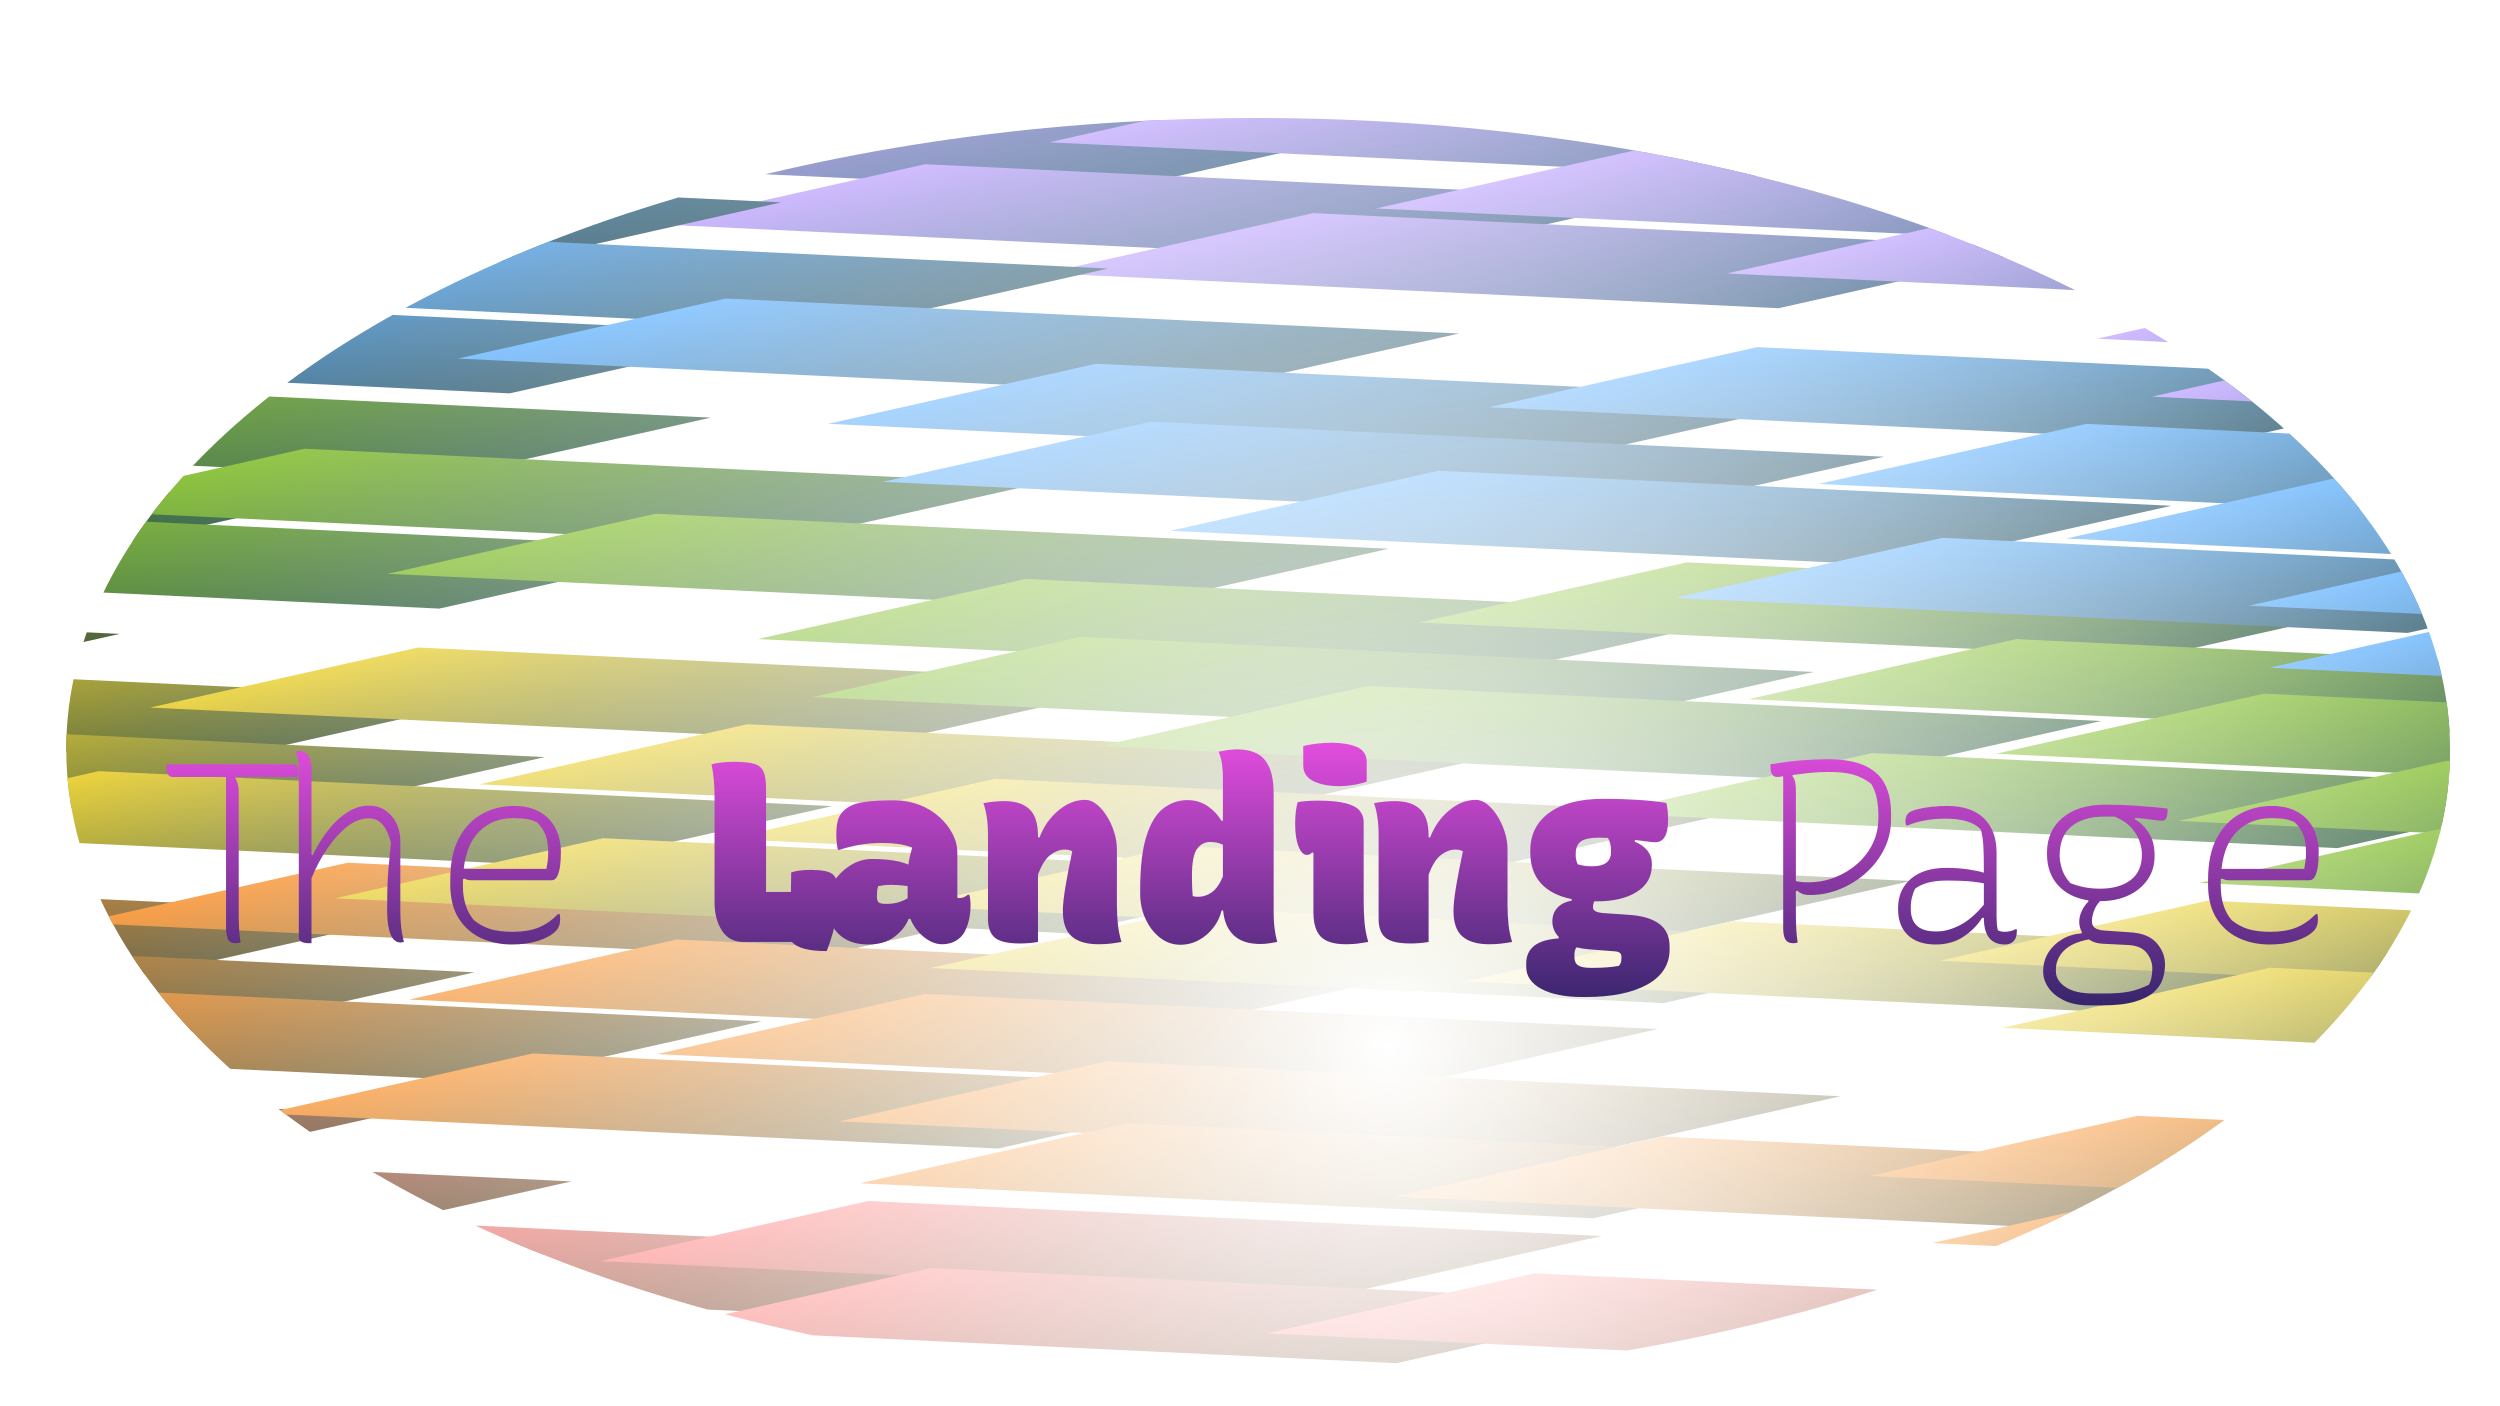 <?xml version="1.0" encoding="utf-8"?>
<svg viewBox="0 0 1920 1080" xmlns="http://www.w3.org/2000/svg" xmlns:xlink="http://www.w3.org/1999/xlink">
  <defs>
    <clipPath id="clip-0">
      <ellipse style="fill: rgb(255, 255, 255);" cx="965.953" cy="575.501" rx="282.433" ry="872.733" transform="matrix(0.763, 0.646, -1.083, 0.394, 856.975, -258.203)"/>
    </clipPath>
    <mask id="mask-0">
      <ellipse style="stroke: rgb(0, 0, 0); fill: url('#gradient-2');" cx="956.914" cy="868.974" rx="419.058" ry="1365.971" transform="matrix(0.763, 0.646, -1.083, 0.394, 761.265, -186.686)"/>
    </mask>
    <radialGradient gradientUnits="userSpaceOnUse" cx="952.305" cy="543.357" r="952.417" id="gradient-2" gradientTransform="matrix(0.44, 0, -0, 2.566, 537.905, -525.399)">
      <stop offset="0" style="stop-color: rgba(216, 216, 216, 0);"/>
      <stop offset="1" style=""/>
    </radialGradient>
    <linearGradient id="gradient-9-11" gradientUnits="userSpaceOnUse" x1="180" y1="120" x2="180" y2="240" gradientTransform="matrix(1.155, 0, 0, 1.052, 0, 0)" xlink:href="#gradient-9"/>
    <linearGradient id="gradient-9">
      <stop offset="0" style="stop-color: rgb(255, 98, 96);"/>
      <stop offset="1" style="stop-color: rgb(80, 36, 0);"/>
    </linearGradient>
    <linearGradient id="gradient-10-11" gradientUnits="userSpaceOnUse" x1="420" y1="240" x2="420" y2="360" gradientTransform="matrix(1.155, 0, 0, 1.052, 0, 0)" xlink:href="#gradient-10"/>
    <linearGradient id="gradient-10">
      <stop offset="0" style="stop-color: rgb(246, 121, 0);"/>
      <stop offset="1" style="stop-color: rgb(57, 48, 0);"/>
    </linearGradient>
    <linearGradient id="gradient-11-11" gradientUnits="userSpaceOnUse" x1="780" y1="120" x2="780" y2="240" gradientTransform="matrix(1.155, 0, 0, 1.052, 0, 0)" xlink:href="#gradient-11"/>
    <linearGradient id="gradient-11">
      <stop offset="0" style="stop-color: rgb(228, 196, 0);"/>
      <stop offset="1" style="stop-color: rgb(30, 55, 0);"/>
    </linearGradient>
    <linearGradient id="gradient-12-11" gradientUnits="userSpaceOnUse" x1="1020" y1="240" x2="1020" y2="360" gradientTransform="matrix(1.155, 0, 0, 1.052, 0, 0)" xlink:href="#gradient-12"/>
    <linearGradient id="gradient-12">
      <stop offset="0" style="stop-color: rgb(104, 176, 0);"/>
      <stop offset="1" style="stop-color: rgb(0, 58, 21);"/>
    </linearGradient>
    <linearGradient id="gradient-13-11" gradientUnits="userSpaceOnUse" x1="1260" y1="120" x2="1260" y2="240" gradientTransform="matrix(1.155, 0, 0, 1.052, 138.613, 0)" xlink:href="#gradient-13"/>
    <linearGradient id="gradient-13">
      <stop offset="0" style="stop-color: rgb(65, 162, 255);"/>
      <stop offset="1" style="stop-color: rgb(0, 54, 78);"/>
    </linearGradient>
    <linearGradient id="gradient-14-11" gradientUnits="userSpaceOnUse" x1="1620" y1="240" x2="1620" y2="360" gradientTransform="matrix(1.155, 0, 0, 1.052, 0, 0)" xlink:href="#gradient-14"/>
    <linearGradient id="gradient-14">
      <stop offset="0" style="stop-color: rgb(172, 137, 255);"/>
      <stop offset="1" style="stop-color: rgb(0, 50, 102);"/>
    </linearGradient>
    <linearGradient id="gradient-9-1" gradientUnits="userSpaceOnUse" x1="180" y1="120" x2="180" y2="240" gradientTransform="matrix(1.155, 0, 0, 1.052, 0, 0)" xlink:href="#gradient-9"/>
    <linearGradient id="gradient-10-1" gradientUnits="userSpaceOnUse" x1="420" y1="240" x2="420" y2="360" gradientTransform="matrix(1.155, 0, 0, 1.052, 0, 0)" xlink:href="#gradient-10"/>
    <linearGradient id="gradient-11-1" gradientUnits="userSpaceOnUse" x1="780" y1="120" x2="780" y2="240" gradientTransform="matrix(1.155, 0, 0, 1.052, 0, 0)" xlink:href="#gradient-11"/>
    <linearGradient id="gradient-12-1" gradientUnits="userSpaceOnUse" x1="1020" y1="240" x2="1020" y2="360" gradientTransform="matrix(1.155, 0, 0, 1.052, 0, 0)" xlink:href="#gradient-12"/>
    <linearGradient id="gradient-13-1" gradientUnits="userSpaceOnUse" x1="1260" y1="120" x2="1260" y2="240" gradientTransform="matrix(1.155, 0, 0, 1.052, 138.613, 0)" xlink:href="#gradient-13"/>
    <linearGradient id="gradient-14-1" gradientUnits="userSpaceOnUse" x1="1620" y1="240" x2="1620" y2="360" gradientTransform="matrix(1.155, 0, 0, 1.052, 0, 0)" xlink:href="#gradient-14"/>
    <linearGradient id="gradient-9-2" gradientUnits="userSpaceOnUse" x1="180" y1="120" x2="180" y2="240" gradientTransform="matrix(1.155, 0, 0, 1.052, 0, 0)" xlink:href="#gradient-9"/>
    <linearGradient id="gradient-10-2" gradientUnits="userSpaceOnUse" x1="420" y1="240" x2="420" y2="360" gradientTransform="matrix(1.155, 0, 0, 1.052, 0, 0)" xlink:href="#gradient-10"/>
    <linearGradient id="gradient-11-2" gradientUnits="userSpaceOnUse" x1="780" y1="120" x2="780" y2="240" gradientTransform="matrix(1.155, 0, 0, 1.052, 0, 0)" xlink:href="#gradient-11"/>
    <linearGradient id="gradient-12-2" gradientUnits="userSpaceOnUse" x1="1020" y1="240" x2="1020" y2="360" gradientTransform="matrix(1.155, 0, 0, 1.052, 0, 0)" xlink:href="#gradient-12"/>
    <linearGradient id="gradient-13-2" gradientUnits="userSpaceOnUse" x1="1260" y1="120" x2="1260" y2="240" gradientTransform="matrix(1.155, 0, 0, 1.052, 138.613, 0)" xlink:href="#gradient-13"/>
    <linearGradient id="gradient-14-2" gradientUnits="userSpaceOnUse" x1="1620" y1="240" x2="1620" y2="360" gradientTransform="matrix(1.155, 0, 0, 1.052, 0, 0)" xlink:href="#gradient-14"/>
    <linearGradient id="gradient-9-3" gradientUnits="userSpaceOnUse" x1="180" y1="120" x2="180" y2="240" gradientTransform="matrix(1.155, 0, 0, 1.052, 0, 0)" xlink:href="#gradient-9"/>
    <linearGradient id="gradient-10-3" gradientUnits="userSpaceOnUse" x1="420" y1="240" x2="420" y2="360" gradientTransform="matrix(1.155, 0, 0, 1.052, 0, 0)" xlink:href="#gradient-10"/>
    <linearGradient id="gradient-11-3" gradientUnits="userSpaceOnUse" x1="780" y1="120" x2="780" y2="240" gradientTransform="matrix(1.155, 0, 0, 1.052, 0, 0)" xlink:href="#gradient-11"/>
    <linearGradient id="gradient-12-3" gradientUnits="userSpaceOnUse" x1="1020" y1="240" x2="1020" y2="360" gradientTransform="matrix(1.155, 0, 0, 1.052, 0, 0)" xlink:href="#gradient-12"/>
    <linearGradient id="gradient-13-3" gradientUnits="userSpaceOnUse" x1="1260" y1="120" x2="1260" y2="240" gradientTransform="matrix(1.155, 0, 0, 1.052, 138.613, 0)" xlink:href="#gradient-13"/>
    <linearGradient id="gradient-14-3" gradientUnits="userSpaceOnUse" x1="1620" y1="240" x2="1620" y2="360" gradientTransform="matrix(1.155, 0, 0, 1.052, 0, 0)" xlink:href="#gradient-14"/>
    <linearGradient id="gradient-9-4" gradientUnits="userSpaceOnUse" x1="180" y1="120" x2="180" y2="240" gradientTransform="matrix(1.155, 0, 0, 1.052, 0, 0)" xlink:href="#gradient-9"/>
    <linearGradient id="gradient-10-4" gradientUnits="userSpaceOnUse" x1="420" y1="240" x2="420" y2="360" gradientTransform="matrix(1.155, 0, 0, 1.052, 0, 0)" xlink:href="#gradient-10"/>
    <linearGradient id="gradient-11-4" gradientUnits="userSpaceOnUse" x1="780" y1="120" x2="780" y2="240" gradientTransform="matrix(1.155, 0, 0, 1.052, 0, 0)" xlink:href="#gradient-11"/>
    <linearGradient id="gradient-12-4" gradientUnits="userSpaceOnUse" x1="1020" y1="240" x2="1020" y2="360" gradientTransform="matrix(1.155, 0, 0, 1.052, 0, 0)" xlink:href="#gradient-12"/>
    <linearGradient id="gradient-13-4" gradientUnits="userSpaceOnUse" x1="1260" y1="120" x2="1260" y2="240" gradientTransform="matrix(1.155, 0, 0, 1.052, 138.613, 0)" xlink:href="#gradient-13"/>
    <linearGradient id="gradient-14-4" gradientUnits="userSpaceOnUse" x1="1620" y1="240" x2="1620" y2="360" gradientTransform="matrix(1.155, 0, 0, 1.052, 0, 0)" xlink:href="#gradient-14"/>
    <linearGradient id="gradient-9-5" gradientUnits="userSpaceOnUse" x1="180" y1="120" x2="180" y2="240" gradientTransform="matrix(1.155, 0, 0, 1.052, 0, 0)" xlink:href="#gradient-9"/>
    <linearGradient id="gradient-10-5" gradientUnits="userSpaceOnUse" x1="420" y1="240" x2="420" y2="360" gradientTransform="matrix(1.155, 0, 0, 1.052, 0, 0)" xlink:href="#gradient-10"/>
    <linearGradient id="gradient-11-5" gradientUnits="userSpaceOnUse" x1="780" y1="120" x2="780" y2="240" gradientTransform="matrix(1.155, 0, 0, 1.052, 0, 0)" xlink:href="#gradient-11"/>
    <linearGradient id="gradient-12-5" gradientUnits="userSpaceOnUse" x1="1020" y1="240" x2="1020" y2="360" gradientTransform="matrix(1.155, 0, 0, 1.052, 0, 0)" xlink:href="#gradient-12"/>
    <linearGradient id="gradient-13-5" gradientUnits="userSpaceOnUse" x1="1260" y1="120" x2="1260" y2="240" gradientTransform="matrix(1.155, 0, 0, 1.052, 138.613, 0)" xlink:href="#gradient-13"/>
    <linearGradient id="gradient-14-5" gradientUnits="userSpaceOnUse" x1="1620" y1="240" x2="1620" y2="360" gradientTransform="matrix(1.155, 0, 0, 1.052, 0, 0)" xlink:href="#gradient-14"/>
    <linearGradient id="gradient-9-6" gradientUnits="userSpaceOnUse" x1="180" y1="120" x2="180" y2="240" gradientTransform="matrix(1.155, 0, 0, 1.052, 0, 0)" xlink:href="#gradient-9"/>
    <linearGradient id="gradient-10-6" gradientUnits="userSpaceOnUse" x1="420" y1="240" x2="420" y2="360" gradientTransform="matrix(1.155, 0, 0, 1.052, 0, 0)" xlink:href="#gradient-10"/>
    <linearGradient id="gradient-11-6" gradientUnits="userSpaceOnUse" x1="780" y1="120" x2="780" y2="240" gradientTransform="matrix(1.155, 0, 0, 1.052, 0, 0)" xlink:href="#gradient-11"/>
    <linearGradient id="gradient-12-6" gradientUnits="userSpaceOnUse" x1="1020" y1="240" x2="1020" y2="360" gradientTransform="matrix(1.155, 0, 0, 1.052, 0, 0)" xlink:href="#gradient-12"/>
    <linearGradient id="gradient-13-6" gradientUnits="userSpaceOnUse" x1="1260" y1="120" x2="1260" y2="240" gradientTransform="matrix(1.155, 0, 0, 1.052, 138.613, 0)" xlink:href="#gradient-13"/>
    <linearGradient id="gradient-14-6" gradientUnits="userSpaceOnUse" x1="1620" y1="240" x2="1620" y2="360" gradientTransform="matrix(1.155, 0, 0, 1.052, 0, 0)" xlink:href="#gradient-14"/>
    <linearGradient id="gradient-9-7" gradientUnits="userSpaceOnUse" x1="180" y1="120" x2="180" y2="240" gradientTransform="matrix(1.155, 0, 0, 1.052, 0, 0)" xlink:href="#gradient-9"/>
    <linearGradient id="gradient-10-7" gradientUnits="userSpaceOnUse" x1="420" y1="240" x2="420" y2="360" gradientTransform="matrix(1.155, 0, 0, 1.052, 0, 0)" xlink:href="#gradient-10"/>
    <linearGradient id="gradient-11-7" gradientUnits="userSpaceOnUse" x1="780" y1="120" x2="780" y2="240" gradientTransform="matrix(1.155, 0, 0, 1.052, 0, 0)" xlink:href="#gradient-11"/>
    <linearGradient id="gradient-12-7" gradientUnits="userSpaceOnUse" x1="1020" y1="240" x2="1020" y2="360" gradientTransform="matrix(1.155, 0, 0, 1.052, 0, 0)" xlink:href="#gradient-12"/>
    <linearGradient id="gradient-13-7" gradientUnits="userSpaceOnUse" x1="1260" y1="120" x2="1260" y2="240" gradientTransform="matrix(1.155, 0, 0, 1.052, 138.613, 0)" xlink:href="#gradient-13"/>
    <linearGradient id="gradient-14-7" gradientUnits="userSpaceOnUse" x1="1620" y1="240" x2="1620" y2="360" gradientTransform="matrix(1.155, 0, 0, 1.052, 0, 0)" xlink:href="#gradient-14"/>
    <linearGradient id="gradient-9-8" gradientUnits="userSpaceOnUse" x1="180" y1="120" x2="180" y2="240" gradientTransform="matrix(1.155, 0, 0, 1.052, 0, 0)" xlink:href="#gradient-9"/>
    <linearGradient id="gradient-10-8" gradientUnits="userSpaceOnUse" x1="420" y1="240" x2="420" y2="360" gradientTransform="matrix(1.155, 0, 0, 1.052, 0, 0)" xlink:href="#gradient-10"/>
    <linearGradient id="gradient-11-8" gradientUnits="userSpaceOnUse" x1="780" y1="120" x2="780" y2="240" gradientTransform="matrix(1.155, 0, 0, 1.052, 0, 0)" xlink:href="#gradient-11"/>
    <linearGradient id="gradient-12-8" gradientUnits="userSpaceOnUse" x1="1020" y1="240" x2="1020" y2="360" gradientTransform="matrix(1.155, 0, 0, 1.052, 0, 0)" xlink:href="#gradient-12"/>
    <linearGradient id="gradient-13-8" gradientUnits="userSpaceOnUse" x1="1260" y1="120" x2="1260" y2="240" gradientTransform="matrix(1.155, 0, 0, 1.052, 138.613, 0)" xlink:href="#gradient-13"/>
    <linearGradient id="gradient-14-8" gradientUnits="userSpaceOnUse" x1="1620" y1="240" x2="1620" y2="360" gradientTransform="matrix(1.155, 0, 0, 1.052, 0, 0)" xlink:href="#gradient-14"/>
    <linearGradient id="gradient-9-9" gradientUnits="userSpaceOnUse" x1="180" y1="120" x2="180" y2="240" gradientTransform="matrix(1.155, 0, 0, 1.052, 0, 0)" xlink:href="#gradient-9"/>
    <linearGradient id="gradient-10-9" gradientUnits="userSpaceOnUse" x1="420" y1="240" x2="420" y2="360" gradientTransform="matrix(1.155, 0, 0, 1.052, 0, 0)" xlink:href="#gradient-10"/>
    <linearGradient id="gradient-11-9" gradientUnits="userSpaceOnUse" x1="780" y1="120" x2="780" y2="240" gradientTransform="matrix(1.155, 0, 0, 1.052, 0, 0)" xlink:href="#gradient-11"/>
    <linearGradient id="gradient-12-9" gradientUnits="userSpaceOnUse" x1="1020" y1="240" x2="1020" y2="360" gradientTransform="matrix(1.155, 0, 0, 1.052, 0, 0)" xlink:href="#gradient-12"/>
    <linearGradient id="gradient-13-9" gradientUnits="userSpaceOnUse" x1="1260" y1="120" x2="1260" y2="240" gradientTransform="matrix(1.155, 0, 0, 1.052, 138.613, 0)" xlink:href="#gradient-13"/>
    <linearGradient id="gradient-14-9" gradientUnits="userSpaceOnUse" x1="1620" y1="240" x2="1620" y2="360" gradientTransform="matrix(1.155, 0, 0, 1.052, 0, 0)" xlink:href="#gradient-14"/>
    <linearGradient id="gradient-9-10" gradientUnits="userSpaceOnUse" x1="180" y1="120" x2="180" y2="240" gradientTransform="matrix(1.155, 0, 0, 1.052, 0, 0)" xlink:href="#gradient-9"/>
    <linearGradient id="gradient-10-10" gradientUnits="userSpaceOnUse" x1="420" y1="240" x2="420" y2="360" gradientTransform="matrix(1.155, 0, 0, 1.052, 0, 0)" xlink:href="#gradient-10"/>
    <linearGradient id="gradient-11-10" gradientUnits="userSpaceOnUse" x1="780" y1="120" x2="780" y2="240" gradientTransform="matrix(1.155, 0, 0, 1.052, 0, 0)" xlink:href="#gradient-11"/>
    <linearGradient id="gradient-12-10" gradientUnits="userSpaceOnUse" x1="1020" y1="240" x2="1020" y2="360" gradientTransform="matrix(1.155, 0, 0, 1.052, 0, 0)" xlink:href="#gradient-12"/>
    <linearGradient id="gradient-13-10" gradientUnits="userSpaceOnUse" x1="1260" y1="120" x2="1260" y2="240" gradientTransform="matrix(1.155, 0, 0, 1.052, 138.613, 0)" xlink:href="#gradient-13"/>
    <linearGradient id="gradient-14-10" gradientUnits="userSpaceOnUse" x1="1620" y1="240" x2="1620" y2="360" gradientTransform="matrix(1.155, 0, 0, 1.052, 0, 0)" xlink:href="#gradient-14"/>
    <linearGradient id="gradient-9-12" gradientUnits="userSpaceOnUse" x1="180" y1="120" x2="180" y2="240" gradientTransform="matrix(1.155, 0, 0, 1.052, 0, 0)" xlink:href="#gradient-9"/>
    <linearGradient id="gradient-10-12" gradientUnits="userSpaceOnUse" x1="420" y1="240" x2="420" y2="360" gradientTransform="matrix(1.155, 0, 0, 1.052, 0, 0)" xlink:href="#gradient-10"/>
    <linearGradient id="gradient-11-12" gradientUnits="userSpaceOnUse" x1="780" y1="120" x2="780" y2="240" gradientTransform="matrix(1.155, 0, 0, 1.052, 0, 0)" xlink:href="#gradient-11"/>
    <linearGradient id="gradient-12-12" gradientUnits="userSpaceOnUse" x1="1020" y1="240" x2="1020" y2="360" gradientTransform="matrix(1.155, 0, 0, 1.052, 0, 0)" xlink:href="#gradient-12"/>
    <linearGradient id="gradient-13-12" gradientUnits="userSpaceOnUse" x1="1260" y1="120" x2="1260" y2="240" gradientTransform="matrix(1.155, 0, 0, 1.052, 138.613, 0)" xlink:href="#gradient-13"/>
    <linearGradient id="gradient-14-12" gradientUnits="userSpaceOnUse" x1="1620" y1="240" x2="1620" y2="360" gradientTransform="matrix(1.155, 0, 0, 1.052, 0, 0)" xlink:href="#gradient-14"/>
    <linearGradient id="gradient-9-13" gradientUnits="userSpaceOnUse" x1="180" y1="120" x2="180" y2="240" gradientTransform="matrix(1.155, 0, 0, 1.052, 0, 0)" xlink:href="#gradient-9"/>
    <linearGradient id="gradient-10-13" gradientUnits="userSpaceOnUse" x1="420" y1="240" x2="420" y2="360" gradientTransform="matrix(1.155, 0, 0, 1.052, 0, 0)" xlink:href="#gradient-10"/>
    <linearGradient id="gradient-11-13" gradientUnits="userSpaceOnUse" x1="780" y1="120" x2="780" y2="240" gradientTransform="matrix(1.155, 0, 0, 1.052, 0, 0)" xlink:href="#gradient-11"/>
    <linearGradient id="gradient-12-13" gradientUnits="userSpaceOnUse" x1="1020" y1="240" x2="1020" y2="360" gradientTransform="matrix(1.155, 0, 0, 1.052, 0, 0)" xlink:href="#gradient-12"/>
    <linearGradient id="gradient-13-13" gradientUnits="userSpaceOnUse" x1="1260" y1="120" x2="1260" y2="240" gradientTransform="matrix(1.155, 0, 0, 1.052, 138.613, 0)" xlink:href="#gradient-13"/>
    <linearGradient id="gradient-14-13" gradientUnits="userSpaceOnUse" x1="1620" y1="240" x2="1620" y2="360" gradientTransform="matrix(1.155, 0, 0, 1.052, 0, 0)" xlink:href="#gradient-14"/>
    <linearGradient id="gradient-9-14" gradientUnits="userSpaceOnUse" x1="180" y1="120" x2="180" y2="240" gradientTransform="matrix(1.155, 0, 0, 1.052, 0, 0)" xlink:href="#gradient-9"/>
    <linearGradient id="gradient-10-14" gradientUnits="userSpaceOnUse" x1="420" y1="240" x2="420" y2="360" gradientTransform="matrix(1.155, 0, 0, 1.052, 0, 0)" xlink:href="#gradient-10"/>
    <linearGradient id="gradient-11-14" gradientUnits="userSpaceOnUse" x1="780" y1="120" x2="780" y2="240" gradientTransform="matrix(1.155, 0, 0, 1.052, 0, 0)" xlink:href="#gradient-11"/>
    <linearGradient id="gradient-12-14" gradientUnits="userSpaceOnUse" x1="1020" y1="240" x2="1020" y2="360" gradientTransform="matrix(1.155, 0, 0, 1.052, 0, 0)" xlink:href="#gradient-12"/>
    <linearGradient id="gradient-13-14" gradientUnits="userSpaceOnUse" x1="1260" y1="120" x2="1260" y2="240" gradientTransform="matrix(1.155, 0, 0, 1.052, 138.613, 0)" xlink:href="#gradient-13"/>
    <linearGradient id="gradient-14-14" gradientUnits="userSpaceOnUse" x1="1620" y1="240" x2="1620" y2="360" gradientTransform="matrix(1.155, 0, 0, 1.052, 0, 0)" xlink:href="#gradient-14"/>
    <linearGradient id="gradient-9-15" gradientUnits="userSpaceOnUse" x1="180" y1="120" x2="180" y2="240" gradientTransform="matrix(1.155, 0, 0, 1.052, 0, 0)" xlink:href="#gradient-9"/>
    <linearGradient id="gradient-10-15" gradientUnits="userSpaceOnUse" x1="420" y1="240" x2="420" y2="360" gradientTransform="matrix(1.155, 0, 0, 1.052, 0, 0)" xlink:href="#gradient-10"/>
    <linearGradient id="gradient-11-15" gradientUnits="userSpaceOnUse" x1="780" y1="120" x2="780" y2="240" gradientTransform="matrix(1.155, 0, 0, 1.052, 0, 0)" xlink:href="#gradient-11"/>
    <linearGradient id="gradient-12-15" gradientUnits="userSpaceOnUse" x1="1020" y1="240" x2="1020" y2="360" gradientTransform="matrix(1.155, 0, 0, 1.052, 0, 0)" xlink:href="#gradient-12"/>
    <linearGradient id="gradient-13-15" gradientUnits="userSpaceOnUse" x1="1260" y1="120" x2="1260" y2="240" gradientTransform="matrix(1.155, 0, 0, 1.052, 138.613, 0)" xlink:href="#gradient-13"/>
    <linearGradient id="gradient-14-15" gradientUnits="userSpaceOnUse" x1="1620" y1="240" x2="1620" y2="360" gradientTransform="matrix(1.155, 0, 0, 1.052, 0, 0)" xlink:href="#gradient-14"/>
    <linearGradient id="gradient-9-16" gradientUnits="userSpaceOnUse" x1="180" y1="120" x2="180" y2="240" gradientTransform="matrix(1.155, 0, 0, 1.052, 0, 0)" xlink:href="#gradient-9"/>
    <linearGradient id="gradient-10-16" gradientUnits="userSpaceOnUse" x1="420" y1="240" x2="420" y2="360" gradientTransform="matrix(1.155, 0, 0, 1.052, 0, 0)" xlink:href="#gradient-10"/>
    <linearGradient id="gradient-11-16" gradientUnits="userSpaceOnUse" x1="780" y1="120" x2="780" y2="240" gradientTransform="matrix(1.155, 0, 0, 1.052, 0, 0)" xlink:href="#gradient-11"/>
    <linearGradient id="gradient-12-16" gradientUnits="userSpaceOnUse" x1="1020" y1="240" x2="1020" y2="360" gradientTransform="matrix(1.155, 0, 0, 1.052, 0, 0)" xlink:href="#gradient-12"/>
    <linearGradient id="gradient-13-16" gradientUnits="userSpaceOnUse" x1="1260" y1="120" x2="1260" y2="240" gradientTransform="matrix(1.155, 0, 0, 1.052, 138.613, 0)" xlink:href="#gradient-13"/>
    <linearGradient id="gradient-14-16" gradientUnits="userSpaceOnUse" x1="1620" y1="240" x2="1620" y2="360" gradientTransform="matrix(1.155, 0, 0, 1.052, 0, 0)" xlink:href="#gradient-14"/>
    <linearGradient id="gradient-9-17" gradientUnits="userSpaceOnUse" x1="180" y1="120" x2="180" y2="240" gradientTransform="matrix(1.155, 0, 0, 1.052, 0, 0)" xlink:href="#gradient-9"/>
    <linearGradient id="gradient-10-17" gradientUnits="userSpaceOnUse" x1="420" y1="240" x2="420" y2="360" gradientTransform="matrix(1.155, 0, 0, 1.052, 0, 0)" xlink:href="#gradient-10"/>
    <linearGradient id="gradient-11-17" gradientUnits="userSpaceOnUse" x1="780" y1="120" x2="780" y2="240" gradientTransform="matrix(1.155, 0, 0, 1.052, 0, 0)" xlink:href="#gradient-11"/>
    <linearGradient id="gradient-12-17" gradientUnits="userSpaceOnUse" x1="1020" y1="240" x2="1020" y2="360" gradientTransform="matrix(1.155, 0, 0, 1.052, 0, 0)" xlink:href="#gradient-12"/>
    <linearGradient id="gradient-13-17" gradientUnits="userSpaceOnUse" x1="1260" y1="120" x2="1260" y2="240" gradientTransform="matrix(1.155, 0, 0, 1.052, 138.613, 0)" xlink:href="#gradient-13"/>
    <linearGradient id="gradient-14-17" gradientUnits="userSpaceOnUse" x1="1620" y1="240" x2="1620" y2="360" gradientTransform="matrix(1.155, 0, 0, 1.052, 0, 0)" xlink:href="#gradient-14"/>
    <linearGradient id="gradient-9-18" gradientUnits="userSpaceOnUse" x1="180" y1="120" x2="180" y2="240" gradientTransform="matrix(1.155, 0, 0, 1.052, 0, 0)" xlink:href="#gradient-9"/>
    <linearGradient id="gradient-10-18" gradientUnits="userSpaceOnUse" x1="420" y1="240" x2="420" y2="360" gradientTransform="matrix(1.155, 0, 0, 1.052, 0, 0)" xlink:href="#gradient-10"/>
    <linearGradient id="gradient-11-18" gradientUnits="userSpaceOnUse" x1="780" y1="120" x2="780" y2="240" gradientTransform="matrix(1.155, 0, 0, 1.052, 0, 0)" xlink:href="#gradient-11"/>
    <linearGradient id="gradient-12-18" gradientUnits="userSpaceOnUse" x1="1020" y1="240" x2="1020" y2="360" gradientTransform="matrix(1.155, 0, 0, 1.052, 0, 0)" xlink:href="#gradient-12"/>
    <linearGradient id="gradient-13-18" gradientUnits="userSpaceOnUse" x1="1260" y1="120" x2="1260" y2="240" gradientTransform="matrix(1.155, 0, 0, 1.052, 138.613, 0)" xlink:href="#gradient-13"/>
    <linearGradient id="gradient-14-18" gradientUnits="userSpaceOnUse" x1="1620" y1="240" x2="1620" y2="360" gradientTransform="matrix(1.155, 0, 0, 1.052, 0, 0)" xlink:href="#gradient-14"/>
    <linearGradient id="gradient-9-19" gradientUnits="userSpaceOnUse" x1="180" y1="120" x2="180" y2="240" gradientTransform="matrix(1.155, 0, 0, 1.052, 0, 0)" xlink:href="#gradient-9"/>
    <linearGradient id="gradient-10-19" gradientUnits="userSpaceOnUse" x1="420" y1="240" x2="420" y2="360" gradientTransform="matrix(1.155, 0, 0, 1.052, 0, 0)" xlink:href="#gradient-10"/>
    <linearGradient id="gradient-11-19" gradientUnits="userSpaceOnUse" x1="780" y1="120" x2="780" y2="240" gradientTransform="matrix(1.155, 0, 0, 1.052, 0, 0)" xlink:href="#gradient-11"/>
    <linearGradient id="gradient-12-19" gradientUnits="userSpaceOnUse" x1="1020" y1="240" x2="1020" y2="360" gradientTransform="matrix(1.155, 0, 0, 1.052, 0, 0)" xlink:href="#gradient-12"/>
    <linearGradient id="gradient-13-19" gradientUnits="userSpaceOnUse" x1="1260" y1="120" x2="1260" y2="240" gradientTransform="matrix(1.155, 0, 0, 1.052, 138.613, 0)" xlink:href="#gradient-13"/>
    <linearGradient id="gradient-14-19" gradientUnits="userSpaceOnUse" x1="1620" y1="240" x2="1620" y2="360" gradientTransform="matrix(1.155, 0, 0, 1.052, 0, 0)" xlink:href="#gradient-14"/>
    <linearGradient id="gradient-15-0" gradientUnits="userSpaceOnUse" x1="959.948" y1="537.538" x2="959.948" y2="773.665" xlink:href="#gradient-15"/>
    <linearGradient id="gradient-15">
      <stop offset="0" style="stop-color: rgb(255, 83, 241);"/>
      <stop offset="1" style="stop-color: rgb(53, 37, 107);"/>
    </linearGradient>
    <linearGradient id="gradient-15-2" gradientUnits="userSpaceOnUse" x1="959.948" y1="537.538" x2="959.948" y2="773.665" xlink:href="#gradient-15"/>
    <linearGradient id="gradient-15-3" gradientUnits="userSpaceOnUse" x1="959.948" y1="537.538" x2="959.948" y2="773.665" xlink:href="#gradient-15"/>
    <linearGradient id="gradient-15-4" gradientUnits="userSpaceOnUse" x1="959.948" y1="537.538" x2="959.948" y2="773.665" xlink:href="#gradient-15"/>
    <linearGradient id="gradient-15-5" gradientUnits="userSpaceOnUse" x1="959.948" y1="537.538" x2="959.948" y2="773.665" xlink:href="#gradient-15"/>
  </defs>
  <g transform="matrix(1.276, -0.359, 3.51, 0.424, 2.195, -25.618)" style="mask: url('#mask-0'); clip-path: url('#clip-0'); transform-origin: 995.319px 592.514px;">
    <rect x="138.612" y="126.24" width="138.612" height="126.24" style="fill: url('#gradient-9-11');" transform="matrix(0.998, 0.06, 0.635, 1.04, -258.081, -235.873)"/>
    <rect x="415.837" y="252.481" width="138.612" height="126.24" style="fill: url('#gradient-10-11');" transform="matrix(0.998, 0.06, 0.635, 1.04, -258.081, -235.873)"/>
    <rect x="831.676" y="126.24" width="138.612" height="126.24" style="fill: url('#gradient-11-11');" transform="matrix(0.998, 0.06, 0.635, 1.04, -258.081, -235.873)"/>
    <rect x="1108.9" y="252.481" width="138.612" height="126.24" style="fill: url('#gradient-12-11');" transform="matrix(0.998, 0.06, 0.635, 1.04, -258.081, -235.873)"/>
    <rect x="1524.737" y="126.24" width="138.612" height="126.24" style="fill: url('#gradient-13-11');" transform="matrix(0.998, 0.06, 0.635, 1.04, -258.081, -235.873)"/>
    <rect x="1801.962" y="252.481" width="138.612" height="126.24" style="fill: url('#gradient-14-11');" transform="matrix(0.998, 0.06, 0.635, 1.04, -258.081, -235.873)"/>
    <rect x="138.612" y="126.24" width="138.612" height="126.24" style="fill: url('#gradient-9-1');" transform="matrix(0.998, 0.06, 0.635, 1.04, -310.31, -155.993)"/>
    <rect x="415.837" y="252.481" width="138.612" height="126.24" style="fill: url('#gradient-10-1');" transform="matrix(0.998, 0.06, 0.635, 1.04, -310.31, -155.993)"/>
    <rect x="831.676" y="126.24" width="138.612" height="126.24" style="fill: url('#gradient-11-1');" transform="matrix(0.998, 0.06, 0.635, 1.04, -310.31, -155.993)"/>
    <rect x="1108.9" y="252.481" width="138.612" height="126.24" style="fill: url('#gradient-12-1');" transform="matrix(0.998, 0.06, 0.635, 1.04, -310.31, -155.993)"/>
    <rect x="1524.737" y="126.24" width="138.612" height="126.24" style="fill: url('#gradient-13-1');" transform="matrix(0.998, 0.06, 0.635, 1.04, -310.31, -155.993)"/>
    <rect x="1801.962" y="252.481" width="138.612" height="126.24" style="fill: url('#gradient-14-1');" transform="matrix(0.998, 0.06, 0.635, 1.04, -310.31, -155.993)"/>
    <rect x="138.612" y="126.24" width="138.612" height="126.24" style="fill: url('#gradient-9-2');" transform="matrix(0.998, 0.06, 0.635, 1.04, -116.754, -140.631)"/>
    <rect x="415.837" y="252.481" width="138.612" height="126.24" style="fill: url('#gradient-10-2');" transform="matrix(0.998, 0.06, 0.635, 1.04, -116.754, -140.631)"/>
    <rect x="831.676" y="126.24" width="138.612" height="126.24" style="fill: url('#gradient-11-2');" transform="matrix(0.998, 0.06, 0.635, 1.04, -116.754, -140.631)"/>
    <rect x="1108.9" y="252.481" width="138.612" height="126.24" style="fill: url('#gradient-12-2');" transform="matrix(0.998, 0.06, 0.635, 1.04, -116.754, -140.631)"/>
    <rect x="1524.737" y="126.24" width="138.612" height="126.24" style="fill: url('#gradient-13-2');" transform="matrix(0.998, 0.06, 0.635, 1.04, -116.754, -140.631)"/>
    <rect x="1801.962" y="252.481" width="138.612" height="126.24" style="fill: url('#gradient-14-2');" transform="matrix(0.998, 0.06, 0.635, 1.04, -116.754, -140.631)"/>
    <rect x="138.612" y="126.24" width="138.612" height="126.24" style="fill: url('#gradient-9-3');" transform="matrix(0.998, 0.06, 0.635, 1.04, -313.383, -69.968)"/>
    <rect x="415.837" y="252.481" width="138.612" height="126.24" style="fill: url('#gradient-10-3');" transform="matrix(0.998, 0.06, 0.635, 1.04, -313.383, -69.968)"/>
    <rect x="831.676" y="126.24" width="138.612" height="126.24" style="fill: url('#gradient-11-3');" transform="matrix(0.998, 0.06, 0.635, 1.04, -313.383, -69.968)"/>
    <rect x="1108.9" y="252.481" width="138.612" height="126.24" style="fill: url('#gradient-12-3');" transform="matrix(0.998, 0.06, 0.635, 1.04, -313.383, -69.968)"/>
    <rect x="1524.737" y="126.24" width="138.612" height="126.24" style="fill: url('#gradient-13-3');" transform="matrix(0.998, 0.06, 0.635, 1.04, -313.383, -69.968)"/>
    <rect x="1801.962" y="252.481" width="138.612" height="126.24" style="fill: url('#gradient-14-3');" transform="matrix(0.998, 0.06, 0.635, 1.04, -313.383, -69.968)"/>
    <rect x="138.612" y="126.24" width="138.612" height="126.24" style="fill: url('#gradient-9-4');" transform="matrix(0.998, 0.06, 0.635, 1.04, -156.694, -54.606)"/>
    <rect x="415.837" y="252.481" width="138.612" height="126.24" style="fill: url('#gradient-10-4');" transform="matrix(0.998, 0.06, 0.635, 1.04, -156.694, -54.606)"/>
    <rect x="831.676" y="126.24" width="138.612" height="126.24" style="fill: url('#gradient-11-4');" transform="matrix(0.998, 0.06, 0.635, 1.04, -156.694, -54.606)"/>
    <rect x="1108.9" y="252.481" width="138.612" height="126.24" style="fill: url('#gradient-12-4');" transform="matrix(0.998, 0.06, 0.635, 1.04, -156.694, -54.606)"/>
    <rect x="1524.737" y="126.24" width="138.612" height="126.24" style="fill: url('#gradient-13-4');" transform="matrix(0.998, 0.06, 0.635, 1.04, -156.694, -54.606)"/>
    <rect x="1801.962" y="252.481" width="138.612" height="126.24" style="fill: url('#gradient-14-4');" transform="matrix(0.998, 0.06, 0.635, 1.04, -156.694, -54.606)"/>
    <rect x="138.612" y="126.24" width="138.612" height="126.24" style="fill: url('#gradient-9-5');" transform="matrix(0.998, 0.06, 0.635, 1.04, -190.49, 34.491)"/>
    <rect x="415.837" y="252.481" width="138.612" height="126.24" style="fill: url('#gradient-10-5');" transform="matrix(0.998, 0.06, 0.635, 1.04, -190.49, 34.491)"/>
    <rect x="831.676" y="126.24" width="138.612" height="126.24" style="fill: url('#gradient-11-5');" transform="matrix(0.998, 0.06, 0.635, 1.04, -190.49, 34.491)"/>
    <rect x="1108.9" y="252.481" width="138.612" height="126.24" style="fill: url('#gradient-12-5');" transform="matrix(0.998, 0.06, 0.635, 1.04, -190.49, 34.491)"/>
    <rect x="1524.737" y="126.24" width="138.612" height="126.24" style="fill: url('#gradient-13-5');" transform="matrix(0.998, 0.06, 0.635, 1.04, -190.49, 34.491)"/>
    <rect x="1801.962" y="252.481" width="138.612" height="126.24" style="fill: url('#gradient-14-5');" transform="matrix(0.998, 0.06, 0.635, 1.04, -190.49, 34.491)"/>
    <rect x="138.612" y="126.24" width="138.612" height="126.24" style="fill: url('#gradient-9-6');" transform="matrix(0.998, 0.06, 0.635, 1.04, -221.213, 126.66)"/>
    <rect x="415.837" y="252.481" width="138.612" height="126.24" style="fill: url('#gradient-10-6');" transform="matrix(0.998, 0.06, 0.635, 1.04, -221.213, 126.66)"/>
    <rect x="831.676" y="126.24" width="138.612" height="126.24" style="fill: url('#gradient-11-6');" transform="matrix(0.998, 0.06, 0.635, 1.04, -221.213, 126.66)"/>
    <rect x="1108.9" y="252.481" width="138.612" height="126.24" style="fill: url('#gradient-12-6');" transform="matrix(0.998, 0.06, 0.635, 1.04, -221.213, 126.66)"/>
    <rect x="1524.737" y="126.24" width="138.612" height="126.24" style="fill: url('#gradient-13-6');" transform="matrix(0.998, 0.06, 0.635, 1.04, -221.213, 126.66)"/>
    <rect x="1801.962" y="252.481" width="138.612" height="126.24" style="fill: url('#gradient-14-6');" transform="matrix(0.998, 0.06, 0.635, 1.04, -221.213, 126.66)"/>
    <rect x="138.612" y="126.24" width="138.612" height="126.24" style="fill: url('#gradient-9-7');" transform="matrix(0.998, 0.06, 0.635, 1.04, -76.814, 218.83)"/>
    <rect x="415.837" y="252.481" width="138.612" height="126.24" style="fill: url('#gradient-10-7');" transform="matrix(0.998, 0.06, 0.635, 1.04, -76.814, 218.83)"/>
    <rect x="831.676" y="126.24" width="138.612" height="126.24" style="fill: url('#gradient-11-7');" transform="matrix(0.998, 0.06, 0.635, 1.04, -76.814, 218.83)"/>
    <rect x="1108.9" y="252.481" width="138.612" height="126.24" style="fill: url('#gradient-12-7');" transform="matrix(0.998, 0.06, 0.635, 1.04, -76.814, 218.83)"/>
    <rect x="1524.737" y="126.24" width="138.612" height="126.24" style="fill: url('#gradient-13-7');" transform="matrix(0.998, 0.06, 0.635, 1.04, -76.814, 218.83)"/>
    <rect x="1801.962" y="252.481" width="138.612" height="126.24" style="fill: url('#gradient-14-7');" transform="matrix(0.998, 0.06, 0.635, 1.04, -76.814, 218.83)"/>
    <rect x="138.612" y="126.24" width="138.612" height="126.24" style="fill: url('#gradient-9-8');" transform="matrix(0.998, 0.06, 0.635, 1.04, -132.116, 310.999)"/>
    <rect x="415.837" y="252.481" width="138.612" height="126.24" style="fill: url('#gradient-10-8');" transform="matrix(0.998, 0.06, 0.635, 1.04, -132.116, 310.999)"/>
    <rect x="831.676" y="126.24" width="138.612" height="126.24" style="fill: url('#gradient-11-8');" transform="matrix(0.998, 0.06, 0.635, 1.04, -132.116, 310.999)"/>
    <rect x="1108.9" y="252.481" width="138.612" height="126.24" style="fill: url('#gradient-12-8');" transform="matrix(0.998, 0.06, 0.635, 1.04, -132.116, 310.999)"/>
    <rect x="1524.737" y="126.24" width="138.612" height="126.24" style="fill: url('#gradient-13-8');" transform="matrix(0.998, 0.06, 0.635, 1.04, -132.116, 310.999)"/>
    <rect x="1801.962" y="252.481" width="138.612" height="126.24" style="fill: url('#gradient-14-8');" transform="matrix(0.998, 0.06, 0.635, 1.04, -132.116, 310.999)"/>
    <rect x="138.612" y="126.24" width="138.612" height="126.24" style="fill: url('#gradient-9-9');" transform="matrix(0.998, 0.06, 0.635, 1.04, -298.021, 166.6)"/>
    <rect x="415.837" y="252.481" width="138.612" height="126.24" style="fill: url('#gradient-10-9');" transform="matrix(0.998, 0.06, 0.635, 1.04, -298.021, 166.6)"/>
    <rect x="831.676" y="126.24" width="138.612" height="126.24" style="fill: url('#gradient-11-9');" transform="matrix(0.998, 0.06, 0.635, 1.04, -298.021, 166.6)"/>
    <rect x="1108.9" y="252.481" width="138.612" height="126.24" style="fill: url('#gradient-12-9');" transform="matrix(0.998, 0.06, 0.635, 1.04, -298.021, 166.6)"/>
    <rect x="1524.737" y="126.24" width="138.612" height="126.24" style="fill: url('#gradient-13-9');" transform="matrix(0.998, 0.06, 0.635, 1.04, -298.021, 166.6)"/>
    <rect x="1801.962" y="252.481" width="138.612" height="126.24" style="fill: url('#gradient-14-9');" transform="matrix(0.998, 0.06, 0.635, 1.04, -298.021, 166.6)"/>
    <rect x="138.612" y="126.24" width="138.612" height="126.24" style="fill: url('#gradient-9-10');" transform="matrix(0.998, 0.06, 0.635, 1.04, -319.527, 237.264)"/>
    <rect x="415.837" y="252.481" width="138.612" height="126.24" style="fill: url('#gradient-10-10');" transform="matrix(0.998, 0.06, 0.635, 1.04, -319.527, 237.264)"/>
    <rect x="831.676" y="126.24" width="138.612" height="126.24" style="fill: url('#gradient-11-10');" transform="matrix(0.998, 0.06, 0.635, 1.04, -319.527, 237.264)"/>
    <rect x="1108.9" y="252.481" width="138.612" height="126.24" style="fill: url('#gradient-12-10');" transform="matrix(0.998, 0.06, 0.635, 1.04, -319.527, 237.264)"/>
    <rect x="1524.737" y="126.24" width="138.612" height="126.24" style="fill: url('#gradient-13-10');" transform="matrix(0.998, 0.06, 0.635, 1.04, -319.527, 237.264)"/>
    <rect x="1801.962" y="252.481" width="138.612" height="126.24" style="fill: url('#gradient-14-10');" transform="matrix(0.998, 0.06, 0.635, 1.04, -319.527, 237.264)"/>
    <rect x="138.612" y="126.24" width="138.612" height="126.24" style="fill: url('#gradient-9-12');" transform="matrix(0.998, 0.06, 0.635, 1.04, -168.984, 378.59)"/>
    <rect x="415.837" y="252.481" width="138.612" height="126.24" style="fill: url('#gradient-10-12');" transform="matrix(0.998, 0.06, 0.635, 1.04, -168.984, 378.59)"/>
    <rect x="831.676" y="126.24" width="138.612" height="126.24" style="fill: url('#gradient-11-12');" transform="matrix(0.998, 0.06, 0.635, 1.04, -168.984, 378.59)"/>
    <rect x="1108.9" y="252.481" width="138.612" height="126.24" style="fill: url('#gradient-12-12');" transform="matrix(0.998, 0.06, 0.635, 1.04, -168.984, 378.59)"/>
    <rect x="1524.737" y="126.24" width="138.612" height="126.24" style="fill: url('#gradient-13-12');" transform="matrix(0.998, 0.06, 0.635, 1.04, -168.984, 378.59)"/>
    <rect x="1801.962" y="252.481" width="138.612" height="126.24" style="fill: url('#gradient-14-12');" transform="matrix(0.998, 0.06, 0.635, 1.04, -168.984, 378.59)"/>
    <rect x="138.612" y="126.24" width="138.612" height="126.24" style="fill: url('#gradient-9-13');" transform="matrix(0.998, 0.06, 0.635, 1.04, -328.744, 350.939)"/>
    <rect x="415.837" y="252.481" width="138.612" height="126.24" style="fill: url('#gradient-10-13');" transform="matrix(0.998, 0.06, 0.635, 1.04, -328.744, 350.939)"/>
    <rect x="831.676" y="126.24" width="138.612" height="126.24" style="fill: url('#gradient-11-13');" transform="matrix(0.998, 0.06, 0.635, 1.04, -328.744, 350.939)"/>
    <rect x="1108.9" y="252.481" width="138.612" height="126.24" style="fill: url('#gradient-12-13');" transform="matrix(0.998, 0.06, 0.635, 1.04, -328.744, 350.939)"/>
    <rect x="1524.737" y="126.24" width="138.612" height="126.24" style="fill: url('#gradient-13-13');" transform="matrix(0.998, 0.06, 0.635, 1.04, -328.744, 350.939)"/>
    <rect x="1801.962" y="252.481" width="138.612" height="126.24" style="fill: url('#gradient-14-13');" transform="matrix(0.998, 0.06, 0.635, 1.04, -328.744, 350.939)"/>
    <rect x="138.612" y="126.24" width="138.612" height="126.24" style="fill: url('#gradient-9-14');" transform="matrix(0.998, 0.06, 0.635, 1.04, -236.575, 443.109)"/>
    <rect x="415.837" y="252.481" width="138.612" height="126.24" style="fill: url('#gradient-10-14');" transform="matrix(0.998, 0.06, 0.635, 1.04, -236.575, 443.109)"/>
    <rect x="831.676" y="126.24" width="138.612" height="126.24" style="fill: url('#gradient-11-14');" transform="matrix(0.998, 0.06, 0.635, 1.04, -236.575, 443.109)"/>
    <rect x="1108.9" y="252.481" width="138.612" height="126.24" style="fill: url('#gradient-12-14');" transform="matrix(0.998, 0.06, 0.635, 1.04, -236.575, 443.109)"/>
    <rect x="1524.737" y="126.24" width="138.612" height="126.24" style="fill: url('#gradient-13-14');" transform="matrix(0.998, 0.06, 0.635, 1.04, -236.575, 443.109)"/>
    <rect x="1801.962" y="252.481" width="138.612" height="126.24" style="fill: url('#gradient-14-14');" transform="matrix(0.998, 0.06, 0.635, 1.04, -236.575, 443.109)"/>
    <rect x="138.612" y="126.24" width="138.612" height="126.24" style="fill: url('#gradient-9-15');" transform="matrix(0.998, 0.06, 0.635, 1.04, -325.672, 479.977)"/>
    <rect x="415.837" y="252.481" width="138.612" height="126.24" style="fill: url('#gradient-10-15');" transform="matrix(0.998, 0.06, 0.635, 1.04, -325.672, 479.977)"/>
    <rect x="831.676" y="126.24" width="138.612" height="126.24" style="fill: url('#gradient-11-15');" transform="matrix(0.998, 0.06, 0.635, 1.04, -325.672, 479.977)"/>
    <rect x="1108.9" y="252.481" width="138.612" height="126.24" style="fill: url('#gradient-12-15');" transform="matrix(0.998, 0.06, 0.635, 1.04, -325.672, 479.977)"/>
    <rect x="1524.737" y="126.24" width="138.612" height="126.24" style="fill: url('#gradient-13-15');" transform="matrix(0.998, 0.06, 0.635, 1.04, -325.672, 479.977)"/>
    <rect x="1801.962" y="252.481" width="138.612" height="126.24" style="fill: url('#gradient-14-15');" transform="matrix(0.998, 0.06, 0.635, 1.04, -325.672, 479.977)"/>
    <rect x="138.612" y="126.24" width="138.612" height="126.24" style="fill: url('#gradient-9-16');" transform="matrix(0.998, 0.06, 0.635, 1.04, -248.864, 569.074)"/>
    <rect x="415.837" y="252.481" width="138.612" height="126.24" style="fill: url('#gradient-10-16');" transform="matrix(0.998, 0.06, 0.635, 1.04, -248.864, 569.074)"/>
    <rect x="831.676" y="126.24" width="138.612" height="126.24" style="fill: url('#gradient-11-16');" transform="matrix(0.998, 0.06, 0.635, 1.04, -248.864, 569.074)"/>
    <rect x="1108.9" y="252.481" width="138.612" height="126.24" style="fill: url('#gradient-12-16');" transform="matrix(0.998, 0.06, 0.635, 1.04, -248.864, 569.074)"/>
    <rect x="1524.737" y="126.24" width="138.612" height="126.24" style="fill: url('#gradient-13-16');" transform="matrix(0.998, 0.06, 0.635, 1.04, -248.864, 569.074)"/>
    <rect x="1801.962" y="252.481" width="138.612" height="126.24" style="fill: url('#gradient-14-16');" transform="matrix(0.998, 0.06, 0.635, 1.04, -248.864, 569.074)"/>
    <rect x="138.612" y="126.24" width="138.612" height="126.24" style="fill: url('#gradient-9-17');" transform="matrix(0.998, 0.06, 0.635, 1.04, -132.116, 630.52)"/>
    <rect x="415.837" y="252.481" width="138.612" height="126.24" style="fill: url('#gradient-10-17');" transform="matrix(0.998, 0.06, 0.635, 1.04, -132.116, 630.52)"/>
    <rect x="831.676" y="126.24" width="138.612" height="126.24" style="fill: url('#gradient-11-17');" transform="matrix(0.998, 0.06, 0.635, 1.04, -132.116, 630.52)"/>
    <rect x="1108.9" y="252.481" width="138.612" height="126.24" style="fill: url('#gradient-12-17');" transform="matrix(0.998, 0.06, 0.635, 1.04, -132.116, 630.52)"/>
    <rect x="1524.737" y="126.24" width="138.612" height="126.24" style="fill: url('#gradient-13-17');" transform="matrix(0.998, 0.06, 0.635, 1.04, -132.116, 630.52)"/>
    <rect x="1801.962" y="252.481" width="138.612" height="126.24" style="fill: url('#gradient-14-17');" transform="matrix(0.998, 0.06, 0.635, 1.04, -132.116, 630.52)"/>
    <rect x="138.612" y="126.24" width="138.612" height="126.24" style="fill: url('#gradient-9-18');" transform="matrix(0.998, 0.06, 0.635, 1.04, -221.213, 676.605)"/>
    <rect x="415.837" y="252.481" width="138.612" height="126.24" style="fill: url('#gradient-10-18');" transform="matrix(0.998, 0.06, 0.635, 1.04, -221.213, 676.605)"/>
    <rect x="831.676" y="126.24" width="138.612" height="126.24" style="fill: url('#gradient-11-18');" transform="matrix(0.998, 0.06, 0.635, 1.04, -221.213, 676.605)"/>
    <rect x="1108.9" y="252.481" width="138.612" height="126.24" style="fill: url('#gradient-12-18');" transform="matrix(0.998, 0.06, 0.635, 1.04, -221.213, 676.605)"/>
    <rect x="1524.737" y="126.24" width="138.612" height="126.24" style="fill: url('#gradient-13-18');" transform="matrix(0.998, 0.06, 0.635, 1.04, -221.213, 676.605)"/>
    <rect x="1801.962" y="252.481" width="138.612" height="126.24" style="fill: url('#gradient-14-18');" transform="matrix(0.998, 0.06, 0.635, 1.04, -221.213, 676.605)"/>
    <rect x="138.612" y="126.24" width="138.612" height="126.24" style="fill: url('#gradient-9-19');" transform="matrix(0.998, 0.06, 0.635, 1.04, -119.827, 771.847)"/>
    <rect x="415.837" y="252.481" width="138.612" height="126.24" style="fill: url('#gradient-10-19');" transform="matrix(0.998, 0.06, 0.635, 1.04, -119.827, 771.847)"/>
    <rect x="831.676" y="126.24" width="138.612" height="126.24" style="fill: url('#gradient-11-19');" transform="matrix(0.998, 0.06, 0.635, 1.04, -119.827, 771.847)"/>
    <rect x="1108.9" y="252.481" width="138.612" height="126.24" style="fill: url('#gradient-12-19');" transform="matrix(0.998, 0.06, 0.635, 1.04, -119.827, 771.847)"/>
    <rect x="1524.737" y="126.24" width="138.612" height="126.24" style="fill: url('#gradient-13-19');" transform="matrix(0.998, 0.06, 0.635, 1.04, -119.827, 771.847)"/>
    <rect x="1801.962" y="252.481" width="138.612" height="126.24" style="fill: url('#gradient-14-19');" transform="matrix(0.998, 0.06, 0.635, 1.04, -119.827, 771.847)"/>
  </g>
  <path d="M 184.71 723.81 Q 182.95 724.4 181 724.4 Q 176.13 724.4 174.86 720.79 Q 173.6 717.19 173.6 712.71 L 173.6 596.74 L 132.67 596.74 Q 130.33 596.74 129.06 594.79 Q 127.8 592.84 127.8 590.11 Q 127.8 588.16 128.38 586.99 L 224.66 586.99 Q 229.14 586.99 229.14 594.01 Q 229.14 595.18 228.75 596.74 L 181 596.74 L 180.61 597.52 Q 183.34 601.42 183.34 608.63 L 183.34 702.96 Q 183.34 708.42 183.63 713.58 Q 183.93 718.75 184.71 723.81 Z M 237.29 724.4 Q 234.17 724.4 231.83 723.42 Q 229.49 722.45 229.49 719.92 L 229.49 594.21 Q 229.49 587.38 229.1 584.27 Q 228.71 581.15 227.35 577.25 Q 228.91 576.67 230.46 576.67 Q 233.78 576.67 236.51 580.08 Q 239.23 583.49 239.23 590.89 L 239.23 656.18 L 240.4 656.18 Q 245.86 645.27 252.59 636.89 Q 259.31 628.51 267.11 623.64 Q 274.9 618.76 283.09 618.76 Q 290.88 618.76 296.24 622.56 Q 301.6 626.36 304.53 632.5 Q 307.45 638.64 307.45 646.05 L 307.45 699.26 Q 307.45 706.08 308.03 711.63 Q 308.62 717.19 310.18 723.42 Q 309.4 723.62 308.72 723.72 Q 308.03 723.81 307.26 723.81 Q 304.72 723.81 302.48 721.67 Q 300.24 719.53 298.78 713.87 Q 297.32 708.22 297.32 698.09 Q 297.32 688.93 297.51 681.72 Q 297.7 674.51 298.39 666.51 Q 299.07 658.52 300.24 647.22 Q 297.9 638.06 293.81 633.28 Q 289.71 628.51 283.09 628.51 Q 274.71 628.51 266.52 634.94 Q 258.34 641.37 251.22 651.9 Q 244.11 662.42 239.23 674.51 L 239.23 724.4 Z M 394.51 618.96 Q 406.6 618.96 414.68 623.64 Q 422.77 628.31 426.77 636.4 Q 430.76 644.49 430.76 654.43 L 430.76 655.21 Q 430.76 660.08 430.18 664.86 Q 429.59 669.63 428.03 672.85 Q 426.48 676.06 423.55 676.06 L 362.35 676.06 Q 358.85 676.06 356.51 674.7 L 355.53 675.28 Q 355.53 676.06 355.53 677.23 L 355.53 680.55 Q 355.53 688.34 357.58 694.97 Q 359.62 701.6 363.91 706.66 Q 369.95 711.54 376.78 713.58 Q 383.6 715.63 393.73 715.63 Q 405.23 715.63 413.22 712.51 Q 421.21 709.39 428.62 701.99 L 429.79 701.99 Q 429.98 702.57 430.08 703.55 Q 430.18 704.52 430.18 706.08 Q 430.18 711.73 426.87 715.04 Q 422.19 719.72 413.32 722.55 Q 404.45 725.37 392.95 725.37 Q 380.09 725.37 369.37 720.4 Q 358.65 715.43 352.22 705.2 Q 345.79 694.97 345.79 679.38 L 345.79 675.87 Q 345.79 655.99 352.61 643.42 Q 359.43 630.85 370.54 624.9 Q 381.65 618.96 394.51 618.96 Z M 394.32 628.31 Q 378.72 628.31 368.49 638.16 Q 358.26 648 356.12 667.29 L 419.65 667.29 Q 420.24 664.37 420.63 661.35 Q 421.02 658.33 421.02 655.02 Q 421.02 646.24 418.87 640.98 Q 416.73 635.72 412.25 631.43 Q 408.54 629.68 404.45 629 Q 400.36 628.31 394.32 628.31 Z" style="fill: url('#gradient-15-0');"/>
  <path style="fill: url('#gradient-15-2');"/>
  <path d="M 570.79 723.42 Q 560.07 723.42 554.42 714.65 Q 548.77 705.88 548.77 693.02 L 548.77 612.33 Q 548.77 597.71 546.43 586.99 Q 554.03 585.05 563.97 585.05 Q 573.91 585.05 579.17 586.61 Q 584.44 588.16 586.39 592.65 Q 588.34 597.13 588.34 605.9 L 588.34 685.03 L 607.44 685.03 Q 607.44 681.52 607.53 677.82 Q 607.63 674.12 607.63 670.02 Q 613.48 668.07 622.44 668.07 Q 634.92 668.07 639.11 671.09 Q 643.3 674.12 643.3 683.08 Q 643.3 694 642.32 702.08 Q 641.35 710.17 639.5 716.8 Q 637.64 723.42 634.92 730.44 Q 614.26 730.44 608.21 723.42 Z M 735.25 655.02 L 735.25 689.51 Q 735.64 689.71 737 689.71 Q 740.31 689.71 743.24 687.17 L 744.41 687.17 Q 744.8 688.34 745.09 690.49 Q 745.38 692.63 745.38 695.36 Q 745.38 703.16 743.33 709.59 Q 741.29 716.02 738.36 719.14 Q 735.05 722.45 731.35 723.81 Q 727.64 725.18 723.55 725.18 Q 716.34 725.18 709.42 719.53 Q 702.5 713.87 699.19 705.69 L 697.83 705.69 Q 694.71 713.68 686.81 719.53 Q 678.92 725.37 666.84 725.37 Q 652.02 725.37 643.74 716.99 Q 635.46 708.61 635.46 694 L 635.46 692.24 Q 635.46 684.44 640.43 676.94 Q 645.4 669.44 653.19 664.57 Q 660.99 659.69 669.56 659.69 Q 678.53 659.69 685.55 660.76 Q 692.56 661.84 697.63 663.98 Q 698.02 660.86 698.8 657.55 Q 699.58 654.24 700.55 650.92 Q 695.49 648.97 689.83 648.19 Q 684.18 647.41 677.75 647.41 Q 668.79 647.41 660.99 648.68 Q 653.19 649.95 644.62 652.68 L 643.45 652.68 Q 642.28 646.83 642.28 640.4 Q 642.28 634.94 643.35 630.56 Q 644.42 626.17 647.54 623.05 Q 650.66 619.93 654.85 618.18 Q 659.04 616.42 666.64 615.55 Q 674.24 614.67 687.11 614.67 Q 697.24 614.67 706.01 618.08 Q 714.78 621.49 721.31 627.34 Q 727.84 633.19 731.54 640.3 Q 735.25 647.41 735.25 655.02 Z M 673.46 688.34 Q 673.46 691.85 674.83 693.02 Q 676.19 694.19 680.48 694.19 Q 685.16 694.19 689.05 693.22 Q 692.95 692.24 697.05 689.9 L 697.05 680.55 Q 690.42 679.57 683.99 679.57 Q 681.45 679.57 679.02 679.86 Q 676.58 680.16 674.44 680.55 Q 673.85 682.5 673.66 684.15 Q 673.46 685.81 673.46 687.95 Z M 797.17 723.42 Q 790.54 724.59 783.33 724.59 Q 769.3 724.59 764.03 720.11 Q 758.77 715.63 758.77 705.69 L 758.77 641.57 Q 758.77 626.75 755.26 616.81 Q 759.36 616.04 763.45 615.65 Q 767.54 615.26 771.44 615.26 Q 784.11 615.26 790.64 621.49 Q 797.17 627.73 797.17 641.76 L 797.17 643.13 L 798.34 643.13 Q 803.21 630.46 812.95 622.37 Q 822.7 614.28 833.42 614.28 Q 837.9 614.28 842.19 617.69 Q 846.48 621.1 849.98 626.66 Q 853.49 632.21 855.64 638.94 Q 857.78 645.66 857.78 652.29 L 857.78 694.97 Q 857.78 703.35 858.56 710.17 Q 859.34 716.99 861.29 723.42 Q 857 724.2 852.91 724.69 Q 848.81 725.18 843.75 725.18 Q 830.1 725.18 823.18 719.23 Q 816.27 713.29 816.27 699.65 Q 816.27 692.83 818.31 680.64 Q 820.36 668.46 823.48 653.85 Q 821.53 652.48 817.63 652.48 Q 812.17 652.48 806.72 656.57 Q 801.26 660.67 797.17 671.78 Z M 911.9 614.48 Q 920.67 614.48 927.4 619.06 Q 934.12 623.64 938.02 630.26 L 939.19 630.26 L 939.19 597.13 Q 939.19 591.87 938.51 586.9 Q 937.83 581.93 935.88 577.25 Q 938.99 576.67 942.7 576.08 Q 946.4 575.5 950.1 575.5 Q 958.87 575.5 965.11 578.61 Q 971.35 581.73 974.76 589.24 Q 978.17 596.74 978.17 609.99 L 978.17 701.79 Q 978.17 713.1 980.9 723.42 Q 977.58 724.01 974.47 724.5 Q 971.35 724.98 968.03 724.98 Q 954.39 724.98 947.38 718.16 Q 940.36 711.34 939.38 699.26 L 938.21 699.26 Q 936.46 706.47 931.88 712.41 Q 927.3 718.36 920.77 721.96 Q 914.24 725.57 906.45 725.57 Q 897.87 725.57 890.85 720.11 Q 883.84 714.65 879.74 705.69 Q 875.65 696.72 875.65 686.2 L 875.65 683.67 Q 875.65 657.35 880.43 642.25 Q 885.2 627.14 893.49 620.81 Q 901.77 614.48 911.9 614.48 Z M 916 688.15 Q 916.97 688.54 918.14 688.64 Q 919.31 688.73 920.28 688.73 Q 925.74 688.73 930.61 685.32 Q 935.49 681.91 939.19 673.14 L 939.19 648.78 Q 934.9 646.63 929.44 646.63 Q 923.21 646.63 919.31 651.99 Q 915.41 657.35 915.41 672.95 L 915.41 674.51 Q 915.41 678.79 915.61 682.11 Q 915.8 685.42 916 688.15 Z M 1008.71 700.62 L 1008.71 654.82 L 1007.54 654.82 Q 1006.18 656.57 1003.64 656.57 Q 999.94 656.57 997.31 650.14 Q 994.68 643.71 994.68 632.8 Q 994.68 622.66 996.63 616.04 Q 999.94 615.45 1004.13 615.16 Q 1008.32 614.87 1011.63 614.87 Q 1025.86 614.87 1033.56 616.91 Q 1041.26 618.96 1044.28 622.66 Q 1047.3 626.36 1047.3 631.43 L 1047.3 691.66 Q 1047.3 700.82 1047.98 708.52 Q 1048.66 716.21 1050.81 723.42 Q 1046.52 724.2 1042.62 724.69 Q 1038.72 725.18 1033.66 725.18 Q 1020.01 725.18 1014.36 719.33 Q 1008.71 713.49 1008.71 700.62 Z M 1000.91 572.96 Q 1011.63 570.43 1022.74 570.43 Q 1034.24 570.43 1041.94 573.64 Q 1049.64 576.86 1049.64 585.44 L 1049.64 600.25 Q 1044.77 602 1039.21 602.88 Q 1033.66 603.76 1028.59 603.76 Q 1016.7 603.76 1008.81 599.96 Q 1000.91 596.16 1000.91 587.77 Z M 1097.17 723.42 Q 1090.54 724.59 1083.33 724.59 Q 1069.29 724.59 1064.03 720.11 Q 1058.77 715.63 1058.77 705.69 L 1058.77 641.57 Q 1058.77 626.75 1055.26 616.81 Q 1059.36 616.04 1063.45 615.65 Q 1067.54 615.26 1071.44 615.26 Q 1084.11 615.26 1090.64 621.49 Q 1097.17 627.73 1097.17 641.76 L 1097.17 643.13 L 1098.34 643.13 Q 1103.21 630.46 1112.95 622.37 Q 1122.7 614.28 1133.42 614.28 Q 1137.9 614.28 1142.19 617.69 Q 1146.48 621.1 1149.98 626.66 Q 1153.49 632.21 1155.64 638.94 Q 1157.78 645.66 1157.78 652.29 L 1157.78 694.97 Q 1157.78 703.35 1158.56 710.17 Q 1159.34 716.99 1161.29 723.42 Q 1157 724.2 1152.91 724.69 Q 1148.81 725.18 1143.75 725.18 Q 1130.1 725.18 1123.18 719.23 Q 1116.27 713.29 1116.27 699.65 Q 1116.27 692.83 1118.31 680.64 Q 1120.36 668.46 1123.48 653.85 Q 1121.53 652.48 1117.63 652.48 Q 1112.17 652.48 1106.72 656.57 Q 1101.26 660.67 1097.17 671.78 Z M 1192.22 707.64 Q 1192.22 701.4 1196.02 697.21 Q 1199.82 693.02 1207.03 691.66 L 1207.03 690.49 Q 1191.44 687.37 1183.35 678.31 Q 1175.26 669.24 1175.26 654.63 L 1175.26 653.26 Q 1175.26 634.75 1189.88 624.12 Q 1204.5 613.5 1231.39 613.5 Q 1245.43 613.5 1257.7 614.28 Q 1269.98 615.06 1279.73 616.62 Q 1281.09 621.88 1281.09 629.29 Q 1281.09 646.83 1271.35 646.83 Q 1268.62 646.83 1264.82 646.24 Q 1261.02 645.66 1255.56 645.08 L 1255.56 646.44 Q 1261.8 648.97 1265.21 653.26 Q 1268.62 657.55 1268.62 663.01 L 1268.62 664.57 Q 1268.62 677.62 1257.12 684.93 Q 1245.62 692.24 1226.13 692.24 Q 1225.16 692.24 1224.38 692.24 Q 1223.4 694.38 1223.4 696.92 Q 1223.4 700.62 1231.2 701.21 L 1250.69 702.57 Q 1266.28 703.55 1274.27 709.49 Q 1282.26 715.43 1282.26 726.93 L 1282.26 729.08 Q 1282.26 746.62 1265.01 756.17 Q 1247.76 765.72 1217.56 765.72 L 1215.41 765.72 Q 1195.34 765.72 1183.74 759.48 Q 1172.14 753.24 1172.14 742.53 L 1172.14 739.99 Q 1172.14 722.26 1197.09 720.7 L 1197.09 719.53 Q 1192.22 714.46 1192.22 707.64 Z M 1211.71 663.79 Q 1214.24 664.57 1216.58 664.95 Q 1218.92 665.34 1222.62 665.34 Q 1237.24 665.34 1237.24 654.43 L 1237.24 652.87 Q 1237.24 650.34 1236.66 647.9 Q 1236.07 645.46 1234.9 643.52 Q 1231.39 643.32 1227.69 643.32 Q 1218.34 643.32 1214.24 646.15 Q 1210.15 648.97 1210.15 655.79 L 1210.15 657.16 Q 1210.15 660.47 1211.71 663.79 Z M 1221.45 743.3 L 1223.99 743.3 Q 1229.64 743.3 1234.51 742.91 Q 1239.38 742.53 1243.28 741.75 Q 1245.23 739.8 1245.23 736.48 L 1245.23 734.53 Q 1245.23 731.03 1240.36 730.64 L 1220.28 729.08 Q 1215.22 728.69 1210.73 727.52 Q 1209.17 729.66 1209.17 733.17 L 1209.17 735.31 Q 1209.17 739.6 1212.1 741.45 Q 1215.02 743.3 1221.45 743.3 Z" style="fill: url('#gradient-15-3');"/>
  <path style="fill: url('#gradient-15-4');"/>
  <path d="M 1380.6 723.81 Q 1378.85 724.4 1377.29 724.4 Q 1373 724.4 1371.24 721.57 Q 1369.49 718.75 1369.49 712.71 L 1369.49 596.16 Q 1365.98 596.74 1365.01 596.74 Q 1359.74 596.74 1359.74 588.94 L 1359.74 586.99 Q 1373.97 584.66 1384.5 583.88 Q 1395.02 583.1 1403.6 583.1 Q 1421.53 583.1 1432.25 588.07 Q 1442.97 593.04 1447.64 602.29 Q 1452.32 611.55 1452.32 624.61 L 1452.32 629.29 Q 1452.32 641.57 1447.06 652.09 Q 1441.8 662.62 1432.93 670.51 Q 1424.06 678.4 1412.95 682.89 Q 1401.84 687.37 1390.15 687.37 Q 1386.45 687.37 1384.2 686.49 Q 1381.96 685.61 1380.4 684.06 L 1379.23 684.44 L 1379.23 702.96 Q 1379.23 708.42 1379.53 713.58 Q 1379.82 718.75 1380.6 723.81 Z M 1379.23 607.07 L 1379.23 676.65 Q 1382.94 677.62 1388.78 677.62 Q 1399.31 677.62 1408.96 673.92 Q 1418.6 670.22 1426.21 663.59 Q 1433.81 656.96 1438.19 648 Q 1442.58 639.03 1442.58 628.51 L 1442.58 625.59 Q 1442.58 618.96 1441.31 612.92 Q 1440.04 606.87 1437.12 602 Q 1430.49 596.93 1423.28 594.89 Q 1416.07 592.84 1404.18 592.84 Q 1396.58 592.84 1389.47 593.62 Q 1382.35 594.4 1376.9 595.18 L 1376.51 595.96 Q 1378.26 598.1 1378.75 600.83 Q 1379.23 603.56 1379.23 607.07 Z M 1533.36 654.82 L 1533.36 703.93 Q 1533.36 707.05 1533.55 709.39 Q 1533.75 711.73 1534.33 714.46 Q 1536.67 715.63 1539.4 715.63 Q 1544.27 715.63 1547.78 713.68 L 1548.95 713.68 L 1548.95 715.04 Q 1548.95 720.31 1546.42 722.84 Q 1545.25 724.01 1543.69 724.69 Q 1542.13 725.37 1539.79 725.37 Q 1523.61 725.37 1523.61 704.91 L 1522.25 704.91 Q 1517.38 712.9 1508.31 719.14 Q 1499.25 725.37 1486.58 725.37 Q 1472.94 725.37 1465.34 718.26 Q 1457.74 711.15 1457.74 698.28 L 1457.74 697.31 Q 1457.74 683.28 1467.58 674.89 Q 1477.42 666.51 1494.96 666.51 Q 1503.54 666.51 1511.43 667.68 Q 1519.32 668.85 1523.61 670.22 Q 1523.61 656.57 1523.22 649.66 Q 1522.83 642.74 1521.27 637.08 Q 1513.67 628.7 1493.79 628.7 Q 1485.61 628.7 1477.91 630.17 Q 1470.21 631.63 1465.14 633.97 L 1463.97 633.97 Q 1463.39 632.41 1463.39 630.85 Q 1463.39 626.75 1465.53 624.61 Q 1467.29 622.86 1472.16 621.59 Q 1477.03 620.32 1483.27 619.64 Q 1489.5 618.96 1495.35 618.96 Q 1513.87 618.96 1523.61 628.41 Q 1533.36 637.86 1533.36 654.82 Z M 1467.48 698.09 Q 1467.48 715.43 1486.97 715.43 Q 1495.55 715.43 1505 710.66 Q 1514.45 705.88 1523.61 694.77 L 1523.61 678.4 Q 1516.6 677.04 1509.68 676.65 Q 1502.76 676.26 1495.55 676.26 Q 1486.58 676.26 1480.64 677.92 Q 1474.69 679.57 1470.79 682.5 Q 1469.43 685.22 1468.46 688.83 Q 1467.48 692.44 1467.48 697.5 Z M 1596.84 708.03 Q 1596.84 703.74 1598.88 699.45 Q 1600.93 695.16 1603.85 692.44 L 1603.85 691.46 Q 1589.23 689.32 1580.66 679.96 Q 1572.08 670.61 1572.08 655.6 L 1572.08 654.82 Q 1572.08 638.06 1584.07 628.02 Q 1596.06 617.98 1616.72 617.98 Q 1628.99 617.98 1640.1 618.76 Q 1651.21 619.54 1664.66 620.91 L 1664.66 622.86 Q 1664.66 625.97 1663.78 628.12 Q 1662.91 630.26 1660.37 630.26 Q 1657.06 630.26 1652.38 629.48 Q 1647.7 628.7 1639.71 628.12 L 1639.71 629.29 Q 1645.95 632.8 1650.34 639.72 Q 1654.72 646.63 1654.72 656.77 L 1654.72 657.55 Q 1654.72 667.88 1649.26 675.67 Q 1643.81 683.47 1634.45 687.76 Q 1625.1 692.05 1613.4 692.05 Q 1613.21 692.05 1612.82 692.05 Q 1609.7 695.36 1608.14 699.65 Q 1606.58 703.93 1606.58 707.44 Q 1606.58 710.76 1608.72 712.51 Q 1610.87 714.26 1616.33 714.65 L 1636.01 716.02 Q 1649.65 716.8 1656.18 724.11 Q 1662.71 731.42 1662.71 740.58 L 1662.71 741.16 Q 1662.71 746.42 1660.96 751.88 Q 1659.2 757.34 1654.14 761.92 Q 1649.07 766.5 1639.42 769.32 Q 1629.77 772.15 1613.99 772.15 L 1604.83 772.15 Q 1593.13 772.15 1585.24 768.35 Q 1577.35 764.55 1573.25 758.6 Q 1569.16 752.66 1569.16 746.42 L 1569.16 745.64 Q 1569.16 738.04 1573.06 731.71 Q 1576.96 725.37 1583.68 721.38 Q 1590.4 717.38 1598.78 716.8 L 1598.78 715.63 Q 1596.84 711.93 1596.84 708.03 Z M 1590.01 678.21 Q 1595.47 680.35 1600.93 681.42 Q 1606.39 682.5 1613.01 682.5 Q 1627.44 682.5 1636.21 675.97 Q 1644.98 669.44 1644.98 656.38 L 1644.98 655.6 Q 1644.98 651.9 1643.32 646.54 Q 1641.66 641.18 1637.18 636.01 Q 1632.7 630.85 1624.12 627.14 Q 1620.42 627.14 1616.33 627.14 Q 1600.15 627.14 1590.99 634.55 Q 1581.83 641.96 1581.83 656.96 L 1581.83 657.74 Q 1581.83 661.45 1583.49 667.1 Q 1585.14 672.75 1590.01 678.21 Z M 1607.36 762.99 L 1616.91 762.99 Q 1628.21 762.99 1635.33 761.53 Q 1642.44 760.07 1650.24 756.36 Q 1651.6 754.22 1652.29 750.81 Q 1652.97 747.4 1652.97 744.28 L 1652.97 743.89 Q 1652.97 737.07 1648.48 731.61 Q 1644 726.15 1634.26 725.76 L 1614.96 724.79 Q 1608.72 724.59 1604.24 721.48 Q 1591.38 723.81 1585.14 730.05 Q 1578.91 736.29 1578.91 744.86 L 1578.91 745.84 Q 1578.91 753.05 1586.31 758.02 Q 1593.72 762.99 1607.36 762.99 Z M 1744.51 618.96 Q 1756.6 618.96 1764.68 623.64 Q 1772.77 628.31 1776.77 636.4 Q 1780.76 644.49 1780.76 654.43 L 1780.76 655.21 Q 1780.76 660.08 1780.18 664.86 Q 1779.59 669.63 1778.03 672.85 Q 1776.48 676.06 1773.55 676.06 L 1712.35 676.06 Q 1708.85 676.06 1706.51 674.7 L 1705.53 675.28 Q 1705.53 676.06 1705.53 677.23 L 1705.53 680.55 Q 1705.53 688.34 1707.58 694.97 Q 1709.62 701.6 1713.91 706.66 Q 1719.95 711.54 1726.78 713.58 Q 1733.6 715.63 1743.73 715.63 Q 1755.23 715.63 1763.22 712.51 Q 1771.21 709.39 1778.62 701.99 L 1779.79 701.99 Q 1779.98 702.57 1780.08 703.55 Q 1780.18 704.52 1780.18 706.08 Q 1780.18 711.73 1776.87 715.04 Q 1772.19 719.72 1763.32 722.55 Q 1754.45 725.37 1742.95 725.37 Q 1730.09 725.37 1719.37 720.4 Q 1708.65 715.43 1702.22 705.2 Q 1695.79 694.97 1695.79 679.38 L 1695.79 675.87 Q 1695.79 655.99 1702.61 643.42 Q 1709.43 630.85 1720.54 624.9 Q 1731.65 618.96 1744.51 618.96 Z M 1744.32 628.31 Q 1728.72 628.31 1718.49 638.16 Q 1708.26 648 1706.12 667.29 L 1769.65 667.29 Q 1770.24 664.37 1770.63 661.35 Q 1771.02 658.33 1771.02 655.02 Q 1771.02 646.24 1768.87 640.98 Q 1766.73 635.72 1762.25 631.43 Q 1758.54 629.68 1754.45 629 Q 1750.36 628.31 1744.32 628.31 Z" style="fill: url('#gradient-15-5');"/>
</svg>